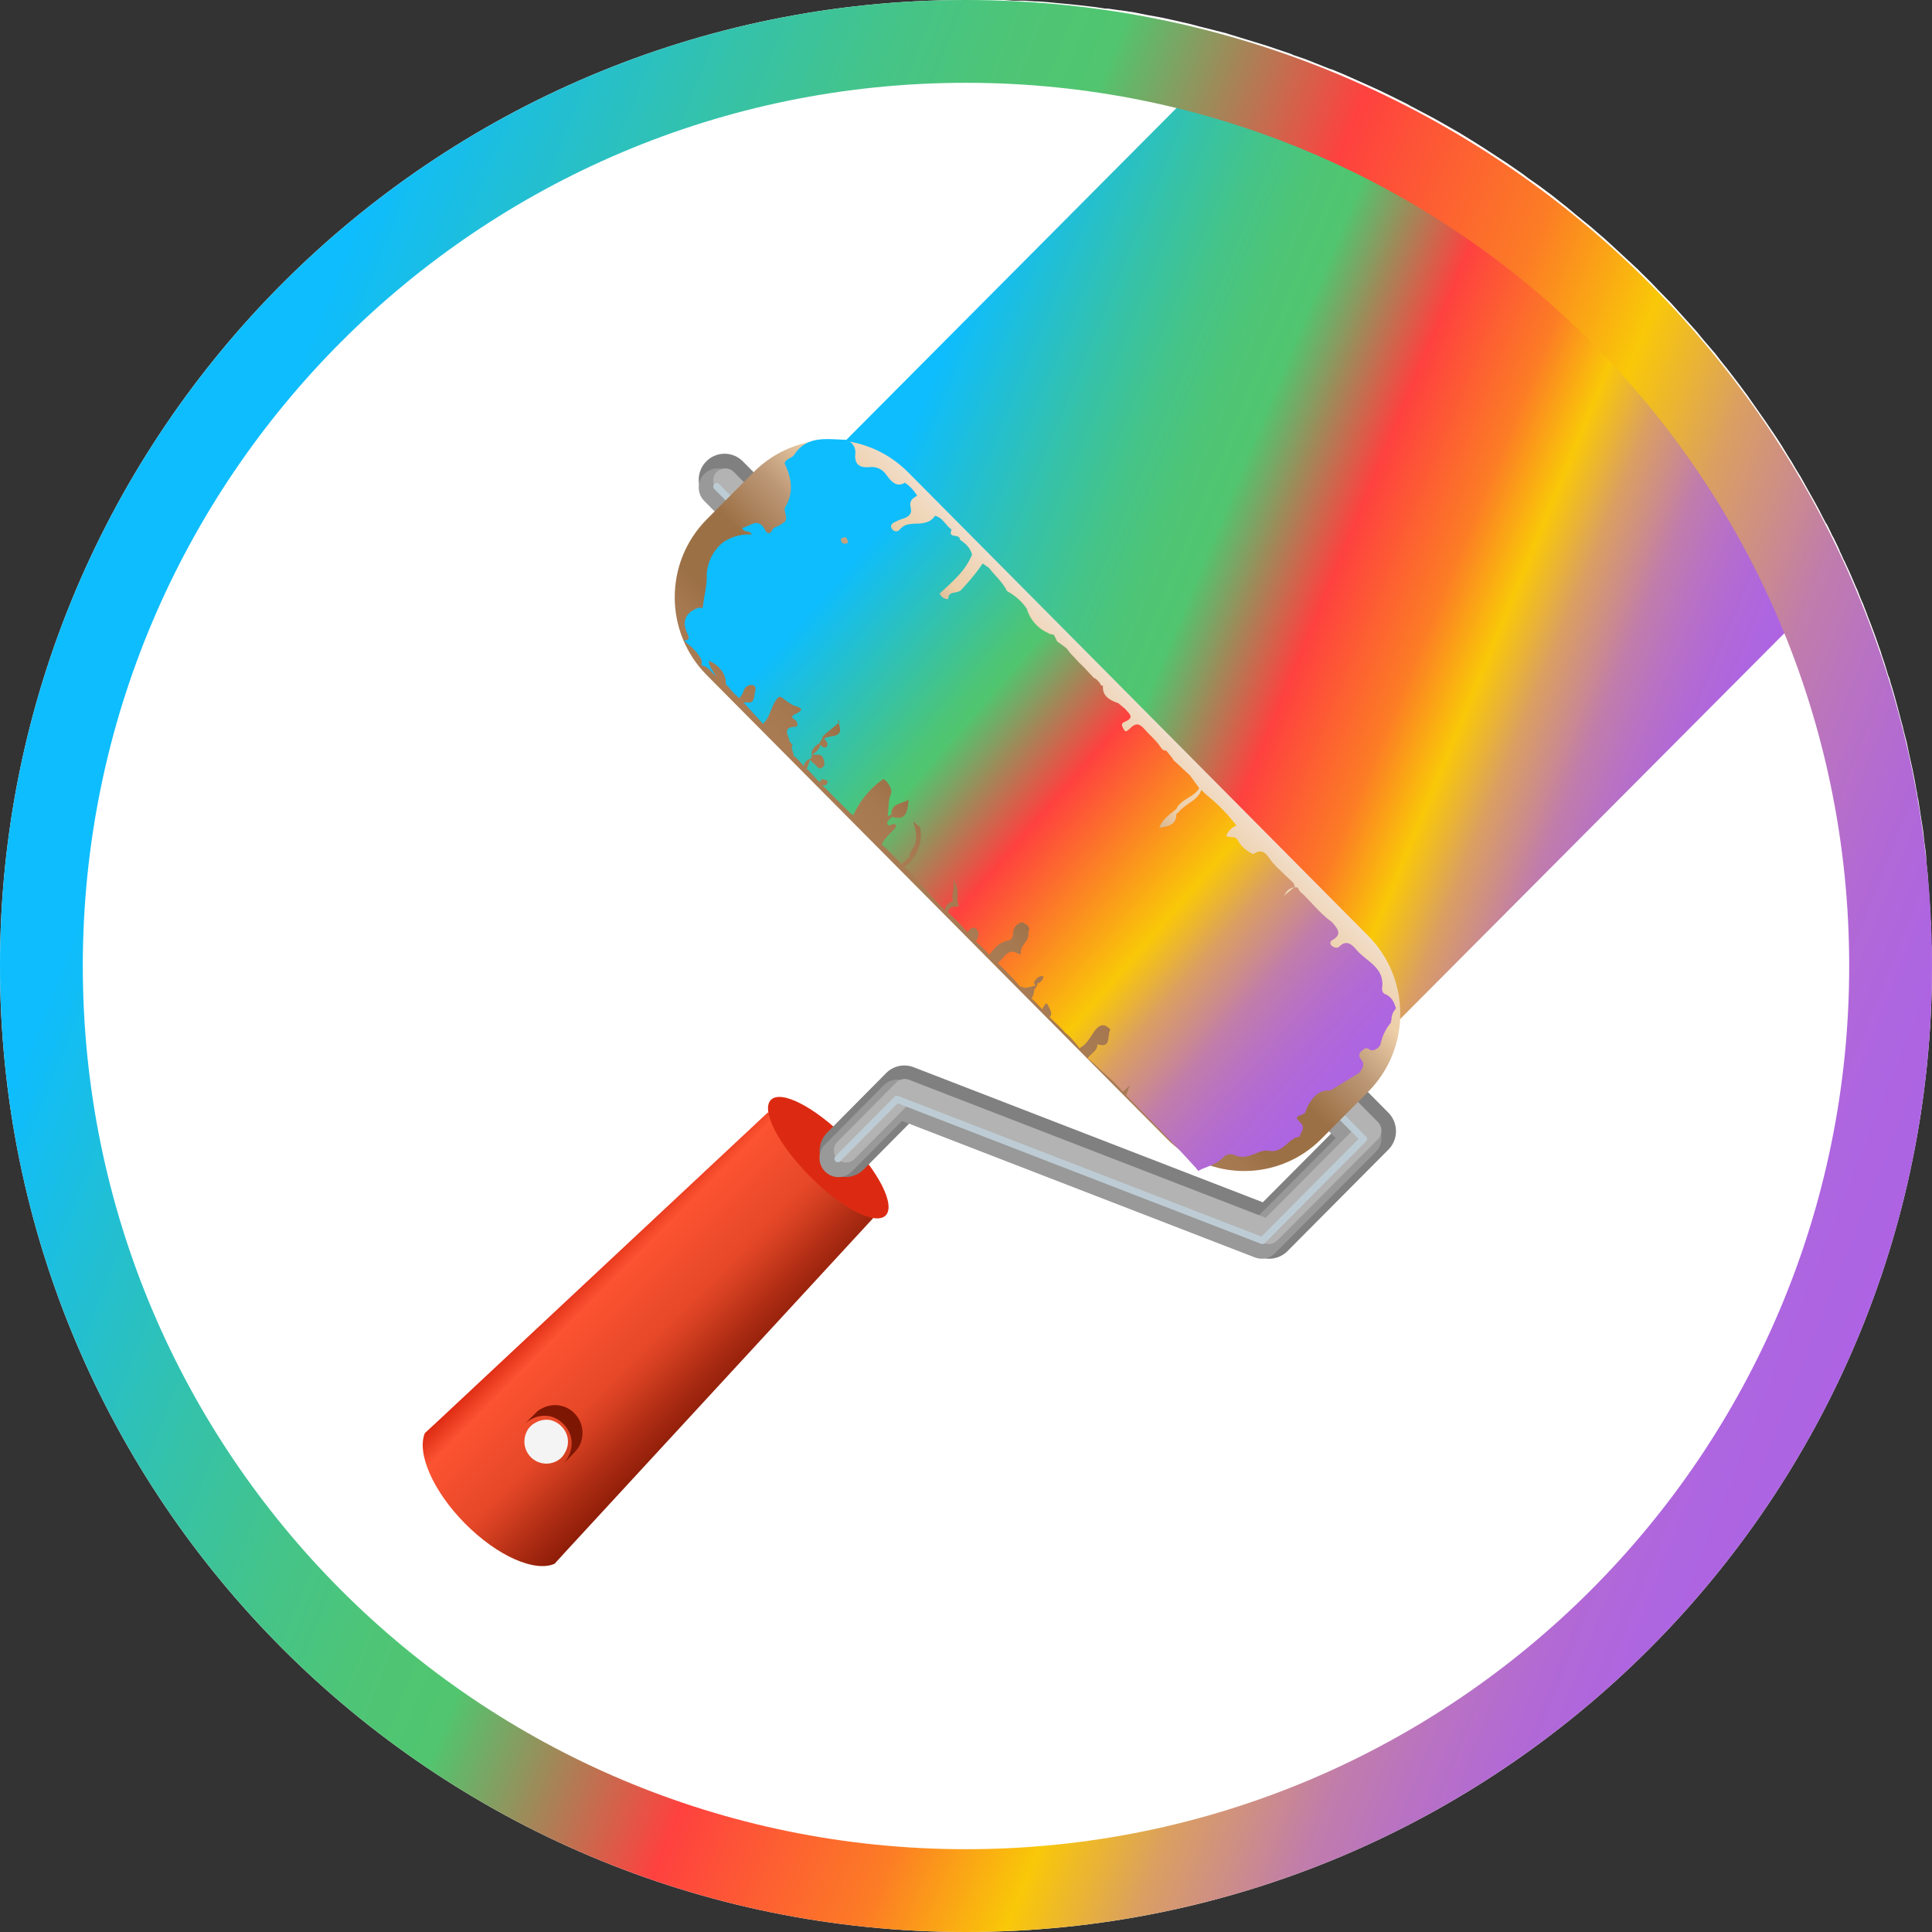 <svg width="70" height="70" viewBox="0 0 70 70" fill="none" xmlns="http://www.w3.org/2000/svg">
<rect x="0" y="0" width="70" height="70" fill="#333333" stroke="none"/>
<path d="M70 35C70 54.331 54.331 70 35 70C15.669 70 0 54.331 0 35C0 15.669 15.669 0 35 0H36.395L36.731 0.025H37.142L37.504 0.05H37.603L37.94 0.075L38.587 0.137L39.085 0.187L39.521 0.237L39.721 0.262L40.044 0.311H40.144L40.568 0.374H40.605L41.091 0.448L41.527 0.536L42.075 0.635L42.536 0.735L43.133 0.872L43.457 0.959L43.607 0.996L44.005 1.096L44.441 1.208L44.516 1.233L44.964 1.37L45.899 1.657L46.783 1.956L46.858 1.993L47.294 2.142L48.203 2.504H48.228L48.651 2.678L49.548 3.077L49.984 3.276L50.42 3.488L51.018 3.786L51.08 3.824L51.952 4.285L52.238 4.447L52.849 4.795L53.397 5.132L53.733 5.343L54.02 5.53L54.306 5.717L54.593 5.904L55.153 6.29L55.402 6.477L55.776 6.738L56.262 7.1L56.523 7.311L56.747 7.486L56.822 7.548L57.059 7.747L57.32 7.959C57.507 8.109 57.681 8.246 57.843 8.395L58.105 8.619L58.367 8.856L58.69 9.155L59.363 9.778C59.438 9.865 59.525 9.94 59.612 10.027L59.849 10.263L60.085 10.512L60.559 10.998L60.795 11.26L61.02 11.509L61.468 12.007L61.692 12.281L61.916 12.543L62.141 12.804C62.278 12.979 62.415 13.165 62.564 13.34L62.975 13.875L63.187 14.162C63.249 14.249 63.324 14.336 63.386 14.436L63.971 15.271L64.358 15.843L64.544 16.13C64.669 16.329 64.781 16.529 64.906 16.715L65.08 17.014L65.242 17.276L65.429 17.612L65.765 18.21L65.927 18.509C66.002 18.671 66.089 18.82 66.164 18.97H66.176C66.251 19.107 66.313 19.256 66.388 19.406L66.438 19.493L66.6 19.829C66.626 19.877 66.647 19.927 66.662 19.979C66.713 20.076 66.758 20.176 66.799 20.278C66.825 20.317 66.846 20.358 66.861 20.402C66.936 20.552 66.998 20.701 67.061 20.838L67.247 21.274L67.285 21.349C67.347 21.498 67.397 21.648 67.459 21.785C67.521 21.922 67.472 21.822 67.484 21.834L67.633 22.221C67.646 22.27 67.671 22.308 67.683 22.358L67.795 22.644C67.895 22.906 67.995 23.18 68.082 23.441C68.121 23.539 68.154 23.639 68.181 23.74C68.256 23.952 68.319 24.151 68.381 24.363C68.443 24.575 68.443 24.525 68.468 24.612C68.491 24.713 68.52 24.813 68.555 24.911C68.68 25.334 68.792 25.758 68.904 26.194C68.932 26.275 68.953 26.358 68.966 26.443L69.041 26.73C69.053 26.792 69.078 26.854 69.091 26.929C69.103 27.004 69.153 27.215 69.178 27.352L69.29 27.851C69.315 28 69.352 28.137 69.377 28.287C69.402 28.436 69.415 28.486 69.427 28.585C69.451 28.675 69.467 28.767 69.477 28.859C69.489 28.897 69.489 28.934 69.502 28.971C69.514 29.009 69.539 29.233 69.564 29.37C69.589 29.507 69.626 29.794 69.664 30.005C69.701 30.217 69.701 30.354 69.726 30.529C69.751 30.703 69.776 30.865 69.788 31.039V31.114L69.826 31.562C69.835 31.582 69.839 31.603 69.838 31.625L69.875 32.148L69.913 32.646C69.925 32.808 69.938 32.97 69.938 33.132C69.938 33.294 69.95 33.331 69.963 33.431V33.68C69.972 33.737 69.977 33.796 69.975 33.854V34.215C69.985 34.277 69.99 34.34 69.987 34.402L70 35Z" fill="white"/>
<path d="M65.316 21.681V22.275L50.532 37.121L42.901 29.464L34.603 21.125L32.781 19.281L32.567 19.078L30.053 16.551L30.354 16.248L30.518 16.084L42.926 3.613L43.102 3.575C44.676 3.245 46.286 3.122 47.892 3.209H48.231L48.483 3.234L49.111 3.297L49.413 3.335L50.016 3.638L50.079 3.676L50.959 4.144L51.248 4.308L51.864 4.662L52.417 5.003L52.757 5.218L53.046 5.407L53.335 5.597L53.624 5.786L54.19 6.178L54.441 6.368L54.819 6.633L55.309 6.999L55.573 7.214L55.799 7.391L55.874 7.454L56.113 7.656L56.377 7.871C56.566 8.023 56.742 8.162 56.905 8.313L57.169 8.541L57.433 8.781L57.76 9.084L58.439 9.716C58.515 9.804 58.603 9.88 58.691 9.969L58.929 10.209L59.168 10.461L59.646 10.954L59.885 11.219L60.111 11.472L60.564 11.977L60.79 12.255L61.016 12.521L61.243 12.786C61.381 12.963 61.519 13.153 61.67 13.329L62.085 13.873L62.299 14.163C62.361 14.252 62.437 14.34 62.5 14.441L63.091 15.288L63.48 15.869L63.669 16.16C63.795 16.362 63.908 16.564 64.034 16.754L64.21 17.057L64.373 17.322L64.561 17.663L64.901 18.27L65.064 18.573C65.077 18.674 65.102 18.775 65.115 18.864C65.127 18.952 65.127 18.965 65.127 19.003C65.127 19.041 65.165 19.255 65.177 19.382L65.215 19.672C65.211 19.694 65.216 19.717 65.228 19.735C65.228 19.862 65.253 19.988 65.253 20.114L65.291 20.506C65.291 20.633 65.303 20.759 65.303 20.885C65.303 21.012 65.316 21.113 65.316 21.214V21.669V21.681Z" fill="url(#paint0_linear_1212_3275)"/>
<path d="M20.094 56.658C19.378 56.975 18.02 56.38 16.852 55.203C15.683 54.025 15.092 52.645 15.394 51.924L15.846 51.506L27.823 40.303L31.632 44.139L20.509 56.203L20.094 56.658Z" fill="url(#paint1_linear_1212_3275)"/>
<path d="M32.089 44.038C32.458 43.666 31.828 42.426 30.68 41.27C29.532 40.113 28.301 39.477 27.932 39.85C27.562 40.222 28.193 41.462 29.341 42.618C30.489 43.775 31.719 44.411 32.089 44.038Z" fill="#DC2A12"/>
<path fill-rule="evenodd" clip-rule="evenodd" d="M25.59 16.716C25.956 16.347 26.548 16.347 26.914 16.716L50.305 40.316C50.48 40.494 50.579 40.734 50.579 40.985C50.579 41.236 50.48 41.476 50.304 41.653L46.647 45.331C46.385 45.593 45.995 45.677 45.651 45.544L33 40.65L31.295 42.37C30.929 42.739 30.337 42.739 29.971 42.37C29.605 42.001 29.605 41.403 29.971 41.034L32.105 38.881C32.367 38.617 32.757 38.533 33.102 38.667L45.754 43.561L48.318 40.983L25.59 18.052C25.224 17.683 25.224 17.085 25.59 16.716Z" fill="#808080"/>
<path fill-rule="evenodd" clip-rule="evenodd" d="M25.517 17.172C25.784 16.902 26.219 16.902 26.486 17.172L49.852 40.751C49.98 40.881 50.053 41.057 50.053 41.241C50.053 41.425 49.98 41.601 49.851 41.73L46.198 45.404C46.006 45.597 45.721 45.658 45.468 45.56L32.68 40.613L30.863 42.447C30.595 42.717 30.161 42.717 29.893 42.447C29.625 42.176 29.625 41.738 29.893 41.468L32.025 39.316C32.217 39.123 32.503 39.062 32.755 39.16L45.544 44.107L48.396 41.239L25.517 18.151C25.249 17.881 25.249 17.443 25.517 17.172Z" fill="#999999"/>
<path fill-rule="evenodd" clip-rule="evenodd" d="M25.97 17.099C26.14 16.927 26.416 16.927 26.586 17.099L49.925 40.654C50.007 40.737 50.053 40.849 50.053 40.966C50.053 41.083 50.007 41.195 49.925 41.277L46.276 44.947C46.154 45.07 45.972 45.109 45.812 45.047L32.887 40.045L30.958 41.993C30.787 42.165 30.511 42.165 30.341 41.993C30.171 41.821 30.171 41.543 30.341 41.371L32.471 39.221C32.593 39.099 32.774 39.059 32.935 39.122L45.86 44.123L49 40.965L25.97 17.721C25.8 17.549 25.8 17.27 25.97 17.099Z" fill="#B3B3B3"/>
<path fill-rule="evenodd" clip-rule="evenodd" d="M25.879 17.537C25.928 17.488 26.007 17.488 26.056 17.537L49.49 41.177C49.513 41.201 49.526 41.233 49.526 41.266C49.526 41.3 49.513 41.332 49.49 41.355L45.826 45.039C45.791 45.074 45.739 45.085 45.693 45.067L32.526 39.975L30.445 42.074C30.396 42.124 30.317 42.124 30.268 42.074C30.219 42.025 30.219 41.945 30.268 41.896L32.406 39.739C32.441 39.704 32.493 39.692 32.539 39.71L45.706 44.803L49.224 41.266L25.879 17.715C25.83 17.666 25.83 17.586 25.879 17.537Z" fill="#BDCCD4"/>
<path d="M20.342 52.81L20.32 52.833C20.168 52.966 19.971 53.037 19.769 53.03C19.568 53.023 19.376 52.939 19.233 52.795C19.09 52.651 19.007 52.458 19 52.255C18.994 52.052 19.064 51.853 19.196 51.7C19.202 51.7 19.208 51.698 19.212 51.694C19.216 51.689 19.218 51.684 19.218 51.678C19.273 51.624 19.335 51.58 19.404 51.546C19.575 51.447 19.778 51.415 19.971 51.458C20.112 51.497 20.24 51.573 20.342 51.678C20.449 51.783 20.525 51.916 20.56 52.063C20.603 52.254 20.572 52.455 20.473 52.624C20.439 52.692 20.395 52.755 20.342 52.81Z" fill="#F4F4F4"/>
<path d="M20.814 52.627L20.416 53.03C20.483 52.961 20.538 52.881 20.581 52.794C20.705 52.58 20.744 52.326 20.691 52.084C20.646 51.899 20.55 51.73 20.416 51.597C20.287 51.464 20.126 51.367 19.948 51.319C19.705 51.264 19.45 51.304 19.234 51.43C19.148 51.473 19.069 51.529 19 51.597L19.399 51.207C19.465 51.127 19.55 51.065 19.646 51.026C19.834 50.925 20.049 50.888 20.26 50.921C20.47 50.953 20.665 51.054 20.814 51.207C20.964 51.36 21.062 51.557 21.094 51.769C21.126 51.982 21.09 52.199 20.993 52.39C20.941 52.475 20.881 52.554 20.814 52.627V52.627Z" fill="#7E1604"/>
<path d="M49.574 33.909L32.902 17.111C31.355 15.552 28.847 15.552 27.3 17.111L25.607 18.817C24.06 20.376 24.06 22.903 25.607 24.461L42.279 41.26C43.826 42.818 46.334 42.818 47.88 41.26L49.574 39.553C51.121 37.995 51.121 35.468 49.574 33.909Z" fill="url(#paint2_linear_1212_3275)"/>
<path d="M50.158 36.008C50.13 35.986 50.107 35.957 50.092 35.923C50.077 35.89 50.07 35.853 50.072 35.817C50.195 35.063 49.515 34.845 49.156 34.424C49.02 34.258 48.797 34.015 48.525 34.296C48.475 34.36 48.327 34.347 48.24 34.257C48.226 34.245 48.215 34.229 48.208 34.211C48.202 34.193 48.199 34.174 48.202 34.155C48.204 34.136 48.211 34.117 48.222 34.102C48.233 34.086 48.248 34.074 48.265 34.066C48.661 33.849 48.45 33.631 48.252 33.401C47.807 33.094 47.485 32.634 47.089 32.289C47.068 32.258 47.051 32.223 47.04 32.187L46.99 32.149H46.891L46.508 32.468L46.545 32.417C46.575 32.346 46.624 32.283 46.684 32.236C46.745 32.189 46.816 32.159 46.891 32.149L46.928 32.11C46.922 32.102 46.915 32.096 46.907 32.092C46.898 32.087 46.888 32.085 46.879 32.085C46.885 32.073 46.889 32.06 46.889 32.046C46.889 32.033 46.885 32.02 46.879 32.008L46.211 31.369L46.186 31.331C45.951 31.139 45.852 30.64 45.406 30.947L45.282 30.883C45.137 30.801 45.011 30.688 44.911 30.551L44.837 30.423C44.75 30.295 44.627 30.346 44.515 30.321L44.428 30.295C44.459 30.207 44.509 30.127 44.573 30.061C44.637 29.995 44.715 29.944 44.8 29.912C44.495 29.514 44.146 29.154 43.76 28.838L43.711 28.8L43.525 28.621C43.414 28.953 43.092 29.069 42.857 29.273C42.799 29.314 42.748 29.366 42.708 29.426L42.622 29.49C42.622 29.771 42.498 29.899 42.164 29.963L42.003 29.989C42.114 29.682 42.387 29.503 42.622 29.311C42.644 29.247 42.682 29.189 42.733 29.145C42.944 28.915 43.29 28.838 43.451 28.557L43.117 28.097L42.498 27.522V27.496L42.251 27.19C42.217 27.198 42.182 27.194 42.151 27.177C42.113 27.15 42.079 27.115 42.053 27.075C41.904 26.832 41.669 26.653 41.483 26.436C41.298 26.218 41.161 26.18 40.964 26.372C40.766 26.564 40.766 26.512 40.679 26.359C40.592 26.206 40.716 26.167 40.803 26.129C41.124 25.976 40.877 25.835 40.778 25.694L40.518 25.477L40.382 25.426C40.134 25.324 39.936 25.17 39.961 24.838H39.887V24.812C39.833 24.714 39.756 24.631 39.664 24.57H39.639L39.281 24.186L39.256 24.161C39.134 24.048 39.019 23.928 38.909 23.803L38.835 23.726C38.761 23.649 38.699 23.56 38.637 23.483L38.377 23.292L38.303 23.241C38.267 23.157 38.225 23.076 38.179 22.998L38.043 22.972L37.845 22.87C37.559 22.707 37.34 22.444 37.226 22.128C37.214 22.103 37.214 22.077 37.202 22.052C37.024 21.796 36.791 21.586 36.521 21.438L36.484 21.413C36.323 21.081 36.051 20.863 35.84 20.582L35.605 20.416C35.425 20.681 35.226 20.933 35.011 21.17L34.825 21.375C34.677 21.528 34.355 21.387 34.355 21.707C34.295 21.708 34.236 21.695 34.182 21.668C34.121 21.629 34.074 21.571 34.046 21.502C34.269 21.298 34.504 21.093 34.714 20.863C34.926 20.641 35.098 20.381 35.221 20.096C35.171 19.922 35.067 19.769 34.925 19.662L34.776 19.547C34.788 19.317 34.318 19.534 34.479 19.189C34.256 19.036 34.157 18.742 33.873 18.691C33.736 18.908 33.538 18.946 33.303 18.972C33.175 18.968 33.047 18.976 32.92 18.997C32.793 19.017 32.678 19.085 32.598 19.189C32.581 19.209 32.559 19.226 32.535 19.236C32.511 19.247 32.485 19.252 32.459 19.251C32.433 19.25 32.407 19.242 32.384 19.229C32.361 19.216 32.341 19.198 32.326 19.176C32.227 19.048 32.313 18.959 32.437 18.908C32.525 18.862 32.616 18.823 32.709 18.793C32.92 18.729 33.056 18.627 32.994 18.384C32.932 18.141 33.068 18.052 33.229 17.962C33.117 17.772 32.965 17.61 32.784 17.489C32.462 17.694 32.252 17.387 32.115 17.208C32.049 17.105 31.955 17.024 31.846 16.975C31.736 16.925 31.615 16.908 31.497 16.927C31.15 16.952 30.952 16.837 30.989 16.441C30.996 16.381 30.991 16.319 30.975 16.261C30.959 16.202 30.931 16.148 30.895 16.1C30.858 16.052 30.812 16.013 30.761 15.984C30.709 15.955 30.652 15.936 30.593 15.93H30.531C29.888 15.904 29.207 15.802 28.774 16.48C28.7 16.607 28.477 16.607 28.428 16.786C28.675 17.323 28.774 17.834 28.452 18.371C28.353 18.524 28.65 18.844 28.329 18.972C28.23 19.087 28.044 19.061 27.97 19.215C27.896 19.368 27.933 19.266 27.92 19.291C27.905 19.302 27.887 19.309 27.868 19.312C27.849 19.314 27.83 19.312 27.812 19.306C27.794 19.3 27.778 19.29 27.765 19.276C27.751 19.262 27.741 19.246 27.735 19.227C27.475 18.703 27.19 19.074 26.893 19.125C26.955 19.33 27.153 19.176 27.24 19.368C26.873 19.341 26.507 19.44 26.2 19.649C26.008 19.802 25.853 20 25.75 20.227C25.647 20.453 25.597 20.702 25.606 20.953C25.606 21.247 25.52 21.553 25.482 21.86C25.445 22.167 25.433 21.988 25.334 22.014C24.851 22.167 24.678 22.512 24.913 22.972C25 23.151 24.926 23.189 24.839 23.202H24.789L24.888 23.304C25.02 23.406 25.14 23.522 25.247 23.649C25.346 23.79 25.482 23.918 25.408 24.11C25.656 24.122 25.767 24.365 25.94 24.493C25.841 24.327 25.693 24.161 25.68 23.943C26.076 24.097 26.324 24.455 26.299 24.8L26.386 24.876C26.503 25.035 26.64 25.177 26.794 25.298C26.858 25.218 26.908 25.127 26.943 25.03C26.963 24.958 27.009 24.898 27.071 24.86C27.133 24.822 27.206 24.809 27.277 24.825C27.413 24.851 27.376 25.017 27.351 25.094C27.326 25.17 27.351 25.503 27.091 25.451H26.943L27.636 26.218H27.648C27.883 26.014 27.92 25.682 28.069 25.439C28.217 25.196 28.254 25.209 28.415 25.337C28.508 25.413 28.608 25.482 28.712 25.541C28.923 25.631 29.257 25.669 28.787 25.886C28.663 25.95 28.688 26.014 28.787 26.065C28.886 26.116 28.947 26.321 28.824 26.333C28.316 26.346 28.576 26.653 28.613 26.87L28.712 26.985L28.688 27.049C28.675 27.164 28.762 27.279 28.762 27.394L28.824 27.433C28.929 27.533 29.028 27.639 29.121 27.752C29.131 27.704 29.15 27.659 29.178 27.62C29.206 27.58 29.241 27.547 29.282 27.522L29.368 27.496C29.39 27.461 29.406 27.422 29.418 27.381C29.368 27.177 29.504 27.075 29.616 26.972L29.715 26.909C29.715 26.886 29.721 26.863 29.732 26.843C29.743 26.823 29.758 26.806 29.776 26.794L29.814 26.666L30.383 26.193L30.346 26.091L30.42 26.154L30.383 26.193C30.618 26.794 30.061 26.602 29.863 26.768C29.913 26.845 30.036 26.921 29.962 27.036C29.888 27.151 29.789 27.049 29.715 26.985C29.702 27.164 29.554 27.241 29.43 27.343H29.653C29.814 27.356 29.838 27.484 29.863 27.599C29.876 27.643 29.874 27.691 29.855 27.733C29.837 27.775 29.805 27.809 29.764 27.829C29.64 27.88 29.591 27.739 29.517 27.688C29.454 27.643 29.4 27.587 29.356 27.522C29.319 27.637 29.269 27.752 29.232 27.854L29.269 27.893C29.405 28.008 29.517 28.161 29.64 28.289C29.764 28.417 29.702 28.187 29.838 28.238C29.974 28.289 29.999 28.263 29.974 28.366C29.95 28.468 29.863 28.455 29.789 28.442L30.247 28.902C30.254 28.909 30.258 28.918 30.259 28.928L30.309 28.966C30.519 29.158 30.692 29.375 30.915 29.541C31.154 29.008 31.531 28.552 32.004 28.225C32.057 28.252 32.104 28.291 32.14 28.34C32.264 28.481 32.338 28.66 32.264 28.813C32.19 28.966 32.19 29.337 32.165 29.605C32.189 29.569 32.224 29.543 32.264 29.529H32.301C32.264 29.145 32.586 29.132 32.821 29.03L32.92 28.979C32.883 29.567 32.734 29.72 32.313 29.593L32.14 29.784C32.177 30.065 32.338 29.771 32.45 29.886C32.561 30.002 32.029 30.308 31.954 30.602L32.041 30.679C32.264 30.883 32.462 31.101 32.672 31.318C32.748 31.221 32.84 31.139 32.944 31.075C32.957 30.832 33.167 30.692 33.192 30.423C33.205 30.214 33.171 30.004 33.093 29.81L33.118 29.784C33.184 29.849 33.254 29.909 33.328 29.963C33.34 29.989 33.34 30.027 33.353 30.065C33.401 30.413 33.316 30.765 33.118 31.049L33.068 31.113L33.044 31.152C32.977 31.265 32.877 31.355 32.759 31.407C33.303 31.893 33.712 32.494 34.244 32.979C34.244 32.813 34.355 32.711 34.529 32.647C34.467 32.494 34.553 32.289 34.553 32.11C34.551 32.016 34.555 31.922 34.566 31.829C34.579 31.909 34.604 31.987 34.64 32.059V32.059C34.714 32.212 34.689 32.392 34.689 32.558C34.685 32.655 34.706 32.753 34.751 32.839C34.442 32.852 34.392 32.864 34.343 33.056L34.38 33.094C34.609 33.295 34.825 33.513 35.023 33.746L35.048 33.772C35.147 33.669 35.234 33.542 35.37 33.657C35.506 33.772 35.457 33.964 35.358 34.104L35.382 34.13C35.544 34.273 35.697 34.427 35.84 34.59H35.853C36.026 34.347 36.212 34.13 36.533 34.078C36.657 34.053 36.706 33.938 36.706 33.797C36.709 33.699 36.748 33.605 36.814 33.534C36.88 33.463 36.97 33.42 37.065 33.414L37.226 33.529C37.25 33.549 37.268 33.574 37.279 33.603C37.289 33.633 37.293 33.664 37.288 33.695C37.281 33.727 37.269 33.757 37.251 33.785C37.325 34.104 36.942 34.232 36.991 34.539C36.991 34.551 36.942 34.59 36.929 34.577C36.508 34.296 36.385 34.718 36.15 34.897C36.441 35.17 36.718 35.46 36.979 35.766C36.991 35.74 37.028 35.74 37.078 35.778C37.127 35.817 37.325 35.753 37.449 35.727C37.573 35.702 37.461 35.651 37.461 35.612C37.461 35.574 37.597 35.331 37.795 35.369C37.795 35.395 37.808 35.42 37.795 35.446C37.783 35.472 37.697 35.625 37.585 35.625V35.676C37.569 35.717 37.548 35.756 37.523 35.791L37.474 35.855C37.471 35.969 37.437 36.08 37.375 36.175C37.511 36.29 37.635 36.443 37.771 36.571C37.785 36.515 37.811 36.463 37.845 36.417L37.907 36.341L37.969 36.417C38.043 36.571 38.154 36.724 38.031 36.852C38.229 37.056 38.439 37.223 38.612 37.44H38.625L38.699 37.504C38.837 37.639 38.965 37.784 39.083 37.938C39.087 37.944 39.09 37.95 39.093 37.956C39.095 37.963 39.096 37.97 39.095 37.977H39.107C39.355 37.862 39.478 37.619 39.627 37.401C39.813 37.12 39.986 37.082 40.159 37.235L40.233 37.299C40.097 37.491 40.295 38.002 39.763 37.836C39.763 38.092 39.516 38.168 39.404 38.347L39.466 38.398C39.676 38.552 39.85 38.756 40.048 38.922C40.06 38.922 40.06 38.922 40.06 38.935L40.134 38.999C40.328 39.169 40.51 39.353 40.679 39.549H40.691L40.778 39.472L40.939 39.319C40.889 39.446 40.84 39.574 40.803 39.689C41.619 40.533 42.461 41.351 43.24 42.22C43.305 42.282 43.363 42.35 43.414 42.424L43.538 42.36C43.81 42.245 44.094 42.169 44.317 41.939C44.54 41.709 44.75 41.875 44.874 41.9C45.307 41.99 45.617 41.632 45.963 41.696C46.508 41.798 46.668 41.223 47.089 41.185C47.114 41.006 47.349 40.878 47.077 40.635C46.804 40.392 47.238 40.443 47.3 40.29C47.374 40.048 47.511 39.832 47.696 39.664C47.84 39.549 48.021 39.494 48.203 39.51L49.267 38.858C49.354 38.705 49.477 38.565 49.304 38.373C49.284 38.351 49.268 38.325 49.259 38.296C49.25 38.267 49.248 38.236 49.253 38.206C49.258 38.176 49.27 38.148 49.287 38.124C49.305 38.099 49.327 38.08 49.354 38.066C49.428 37.989 49.515 37.938 49.626 38.028C49.737 38.117 49.985 37.977 50.022 37.823C50.079 37.539 50.207 37.274 50.393 37.056C50.393 37.031 50.406 37.005 50.406 36.98C50.417 36.947 50.421 36.912 50.418 36.877C50.428 36.791 50.458 36.708 50.505 36.635L50.579 36.532C50.517 36.341 50.443 36.111 50.158 36.008ZM30.618 19.7C30.584 19.704 30.549 19.694 30.522 19.673C30.494 19.651 30.476 19.62 30.47 19.585C30.457 19.521 30.494 19.483 30.593 19.47C30.692 19.457 30.692 19.547 30.717 19.611C30.742 19.675 30.68 19.7 30.618 19.7Z" fill="url(#paint3_linear_1212_3275)"/>
<path fill-rule="evenodd" clip-rule="evenodd" d="M35 67C52.673 67 67 52.673 67 35C67 17.327 52.673 3 35 3C17.327 3 3 17.327 3 35C3 52.673 17.327 67 35 67ZM35 70C54.33 70 70 54.33 70 35C70 15.67 54.33 0 35 0C15.67 0 0 15.67 0 35C0 54.33 15.67 70 35 70Z" fill="url(#paint4_linear_1212_3275)"/>
<defs>
<linearGradient id="paint0_linear_1212_3275" x1="30.579" y1="16.053" x2="62.947" y2="29.474" gradientUnits="userSpaceOnUse">
<stop offset="0.06" stop-color="#0EBDFD"/>
<stop offset="0.13" stop-color="#21BFD5"/>
<stop offset="0.21" stop-color="#35C2A9"/>
<stop offset="0.28" stop-color="#45C489"/>
<stop offset="0.34" stop-color="#4EC576"/>
<stop offset="0.39" stop-color="#51C56F"/>
<stop offset="0.52" stop-color="#FE413F"/>
<stop offset="0.63" stop-color="#FC7C25"/>
<stop offset="0.7" stop-color="#F9C808"/>
<stop offset="0.73" stop-color="#EAB434"/>
<stop offset="0.76" stop-color="#DA9F62"/>
<stop offset="0.8" stop-color="#CC8C8A"/>
<stop offset="0.83" stop-color="#C17DAA"/>
<stop offset="0.87" stop-color="#B872C3"/>
<stop offset="0.91" stop-color="#B269D5"/>
<stop offset="0.95" stop-color="#AE65E0"/>
<stop offset="1" stop-color="#AD63E3"/>
</linearGradient>
<linearGradient id="paint1_linear_1212_3275" x1="20.932" y1="46.342" x2="25.667" y2="51.043" gradientUnits="userSpaceOnUse">
<stop stop-color="#DC2A12"/>
<stop offset="0.14" stop-color="#FC5332"/>
<stop offset="0.52" stop-color="#E64828"/>
<stop offset="0.63" stop-color="#D43F21"/>
<stop offset="0.82" stop-color="#AD2C13"/>
<stop offset="1" stop-color="#8E1D08"/>
</linearGradient>
<linearGradient id="paint2_linear_1212_3275" x1="41.239" y1="25.506" x2="34.03" y2="32.66" gradientUnits="userSpaceOnUse">
<stop stop-color="#F1DECC"/>
<stop offset="0.03" stop-color="#F0DAC2"/>
<stop offset="0.12" stop-color="#EED2AF"/>
<stop offset="0.17" stop-color="#EDCFA8"/>
<stop offset="0.37" stop-color="#BC9776"/>
<stop offset="0.58" stop-color="#9C7045"/>
<stop offset="0.81" stop-color="#9C7045"/>
<stop offset="0.9" stop-color="#A57850"/>
<stop offset="1" stop-color="#A87B53"/>
</linearGradient>
<linearGradient id="paint3_linear_1212_3275" x1="25.231" y1="17.913" x2="50.007" y2="39.41" gradientUnits="userSpaceOnUse">
<stop offset="0.18" stop-color="#0EBDFD"/>
<stop offset="0.37" stop-color="#4DC577"/>
<stop offset="0.39" stop-color="#51C56F"/>
<stop offset="0.52" stop-color="#FE413F"/>
<stop offset="0.7" stop-color="#F9C808"/>
<stop offset="0.73" stop-color="#EAB434"/>
<stop offset="0.76" stop-color="#DA9F62"/>
<stop offset="0.8" stop-color="#CC8C8A"/>
<stop offset="0.83" stop-color="#C17DAA"/>
<stop offset="0.87" stop-color="#B872C3"/>
<stop offset="0.91" stop-color="#B269D5"/>
<stop offset="0.95" stop-color="#AE65E0"/>
<stop offset="1" stop-color="#AD63E3"/>
</linearGradient>
<linearGradient id="paint4_linear_1212_3275" x1="1.045" y1="26.546" x2="66.001" y2="52.468" gradientUnits="userSpaceOnUse">
<stop offset="0.06" stop-color="#0EBDFD"/>
<stop offset="0.13" stop-color="#21BFD5"/>
<stop offset="0.21" stop-color="#35C2A9"/>
<stop offset="0.28" stop-color="#45C489"/>
<stop offset="0.34" stop-color="#4EC576"/>
<stop offset="0.39" stop-color="#51C56F"/>
<stop offset="0.52" stop-color="#FE413F"/>
<stop offset="0.63" stop-color="#FC7C25"/>
<stop offset="0.7" stop-color="#F9C808"/>
<stop offset="0.73" stop-color="#EAB434"/>
<stop offset="0.76" stop-color="#DA9F62"/>
<stop offset="0.8" stop-color="#CC8C8A"/>
<stop offset="0.83" stop-color="#C17DAA"/>
<stop offset="0.87" stop-color="#B872C3"/>
<stop offset="0.91" stop-color="#B269D5"/>
<stop offset="0.95" stop-color="#AE65E0"/>
<stop offset="1" stop-color="#AD63E3"/>
</linearGradient>
</defs>
</svg>
